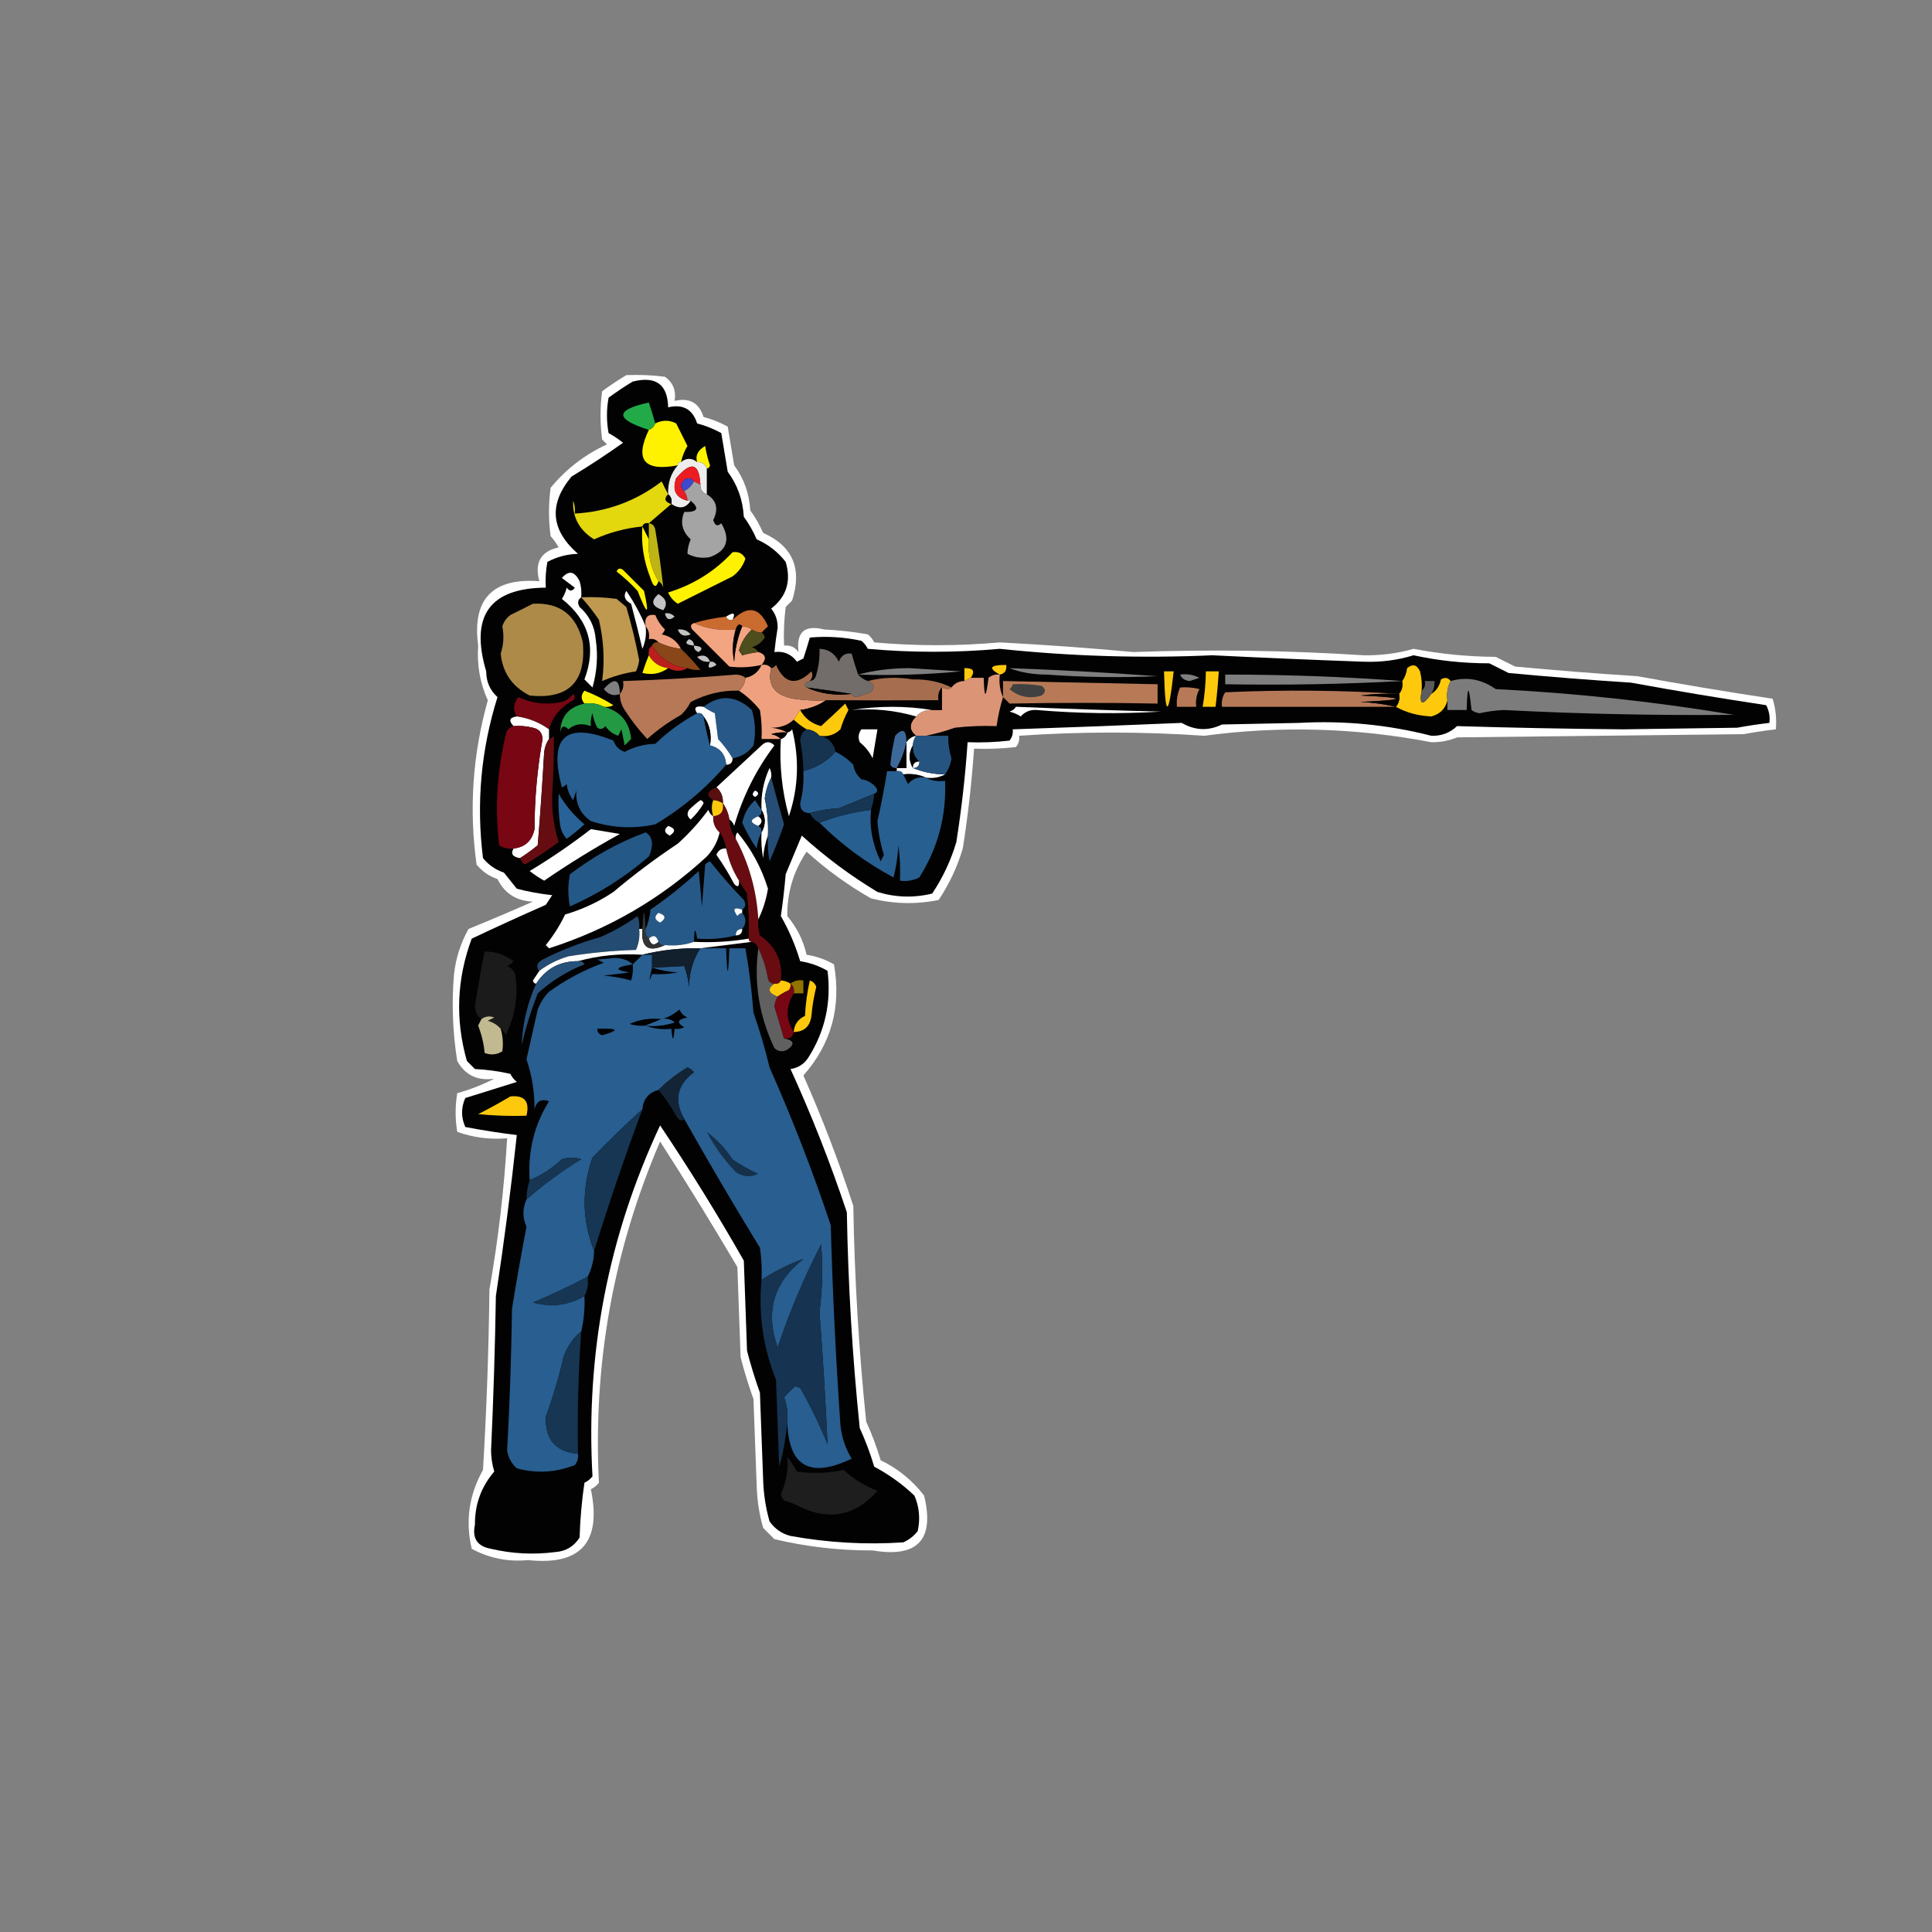 <?xml version="1.0" encoding="UTF-8"?>
<!DOCTYPE svg PUBLIC "-//W3C//DTD SVG 1.1//EN" "http://www.w3.org/Graphics/SVG/1.1/DTD/svg11.dtd">
<svg xmlns="http://www.w3.org/2000/svg" version="1.1" width="600px" height="600px" style="shape-rendering:geometricPrecision; text-rendering:geometricPrecision; image-rendering:optimizeQuality; fill-rule:evenodd; clip-rule:evenodd" xmlns:xlink="http://www.w3.org/1999/xlink">
<rect width="100%" height="100%" fill="#808080" stroke="none"/>
<g><path style="opacity:1" fill="#fefffe" d="M 194.5,116.5 C 198.514,116.334 202.514,116.501 206.5,117C 209.041,118.848 210.041,121.348 209.5,124.5C 214.093,123.418 217.093,125.085 218.5,129.5C 221.145,130.192 223.645,131.192 226,132.5C 226.667,136.5 227.333,140.5 228,144.5C 231.03,148.595 232.697,153.261 233,158.5C 234.586,160.67 235.92,163.004 237,165.5C 246.183,169.582 249.183,176.582 246,186.5C 245.333,187.167 244.667,187.833 244,188.5C 243.501,192.486 243.334,196.486 243.5,200.5C 245.39,200.297 246.89,200.963 248,202.5C 247.219,196.283 249.886,193.949 256,195.5C 260.531,195.719 265.031,196.219 269.5,197C 270.357,197.689 271.023,198.522 271.5,199.5C 284.496,200.662 297.496,200.662 310.5,199.5C 324.359,200.231 338.193,201.231 352,202.5C 375.829,201.644 399.662,201.977 423.5,203.5C 428.859,203.589 434.025,202.922 439,201.5C 447.319,203.101 455.819,203.934 464.5,204C 466.5,205 468.5,206 470.5,207C 483.151,208.189 495.818,209.189 508.5,210C 522.46,212.549 536.46,214.882 550.5,217C 551.451,220.057 551.784,223.223 551.5,226.5C 548.161,226.89 544.827,227.39 541.5,228C 511.833,228.333 482.167,228.667 452.5,229C 449.961,230.047 447.295,230.547 444.5,230.5C 421.091,226.01 397.591,225.343 374,228.5C 354.828,227.174 335.661,227.174 316.5,228.5C 316.67,229.822 316.337,230.989 315.5,232C 311.179,232.499 306.846,232.666 302.5,232.5C 301.794,242.87 300.627,253.203 299,263.5C 297.309,269.216 294.809,274.549 291.5,279.5C 284.468,280.92 277.468,280.753 270.5,279C 263.302,274.901 256.636,270.068 250.5,264.5C 246.427,270.52 244.427,277.186 244.5,284.5C 247.446,287.991 249.446,291.991 250.5,296.5C 253.593,296.998 256.426,297.998 259,299.5C 261.326,312.698 258.159,324.198 249.5,334C 255.357,347.218 260.524,360.718 265,374.5C 265.38,396.906 266.713,419.239 269,441.5C 270.784,445.401 272.284,449.401 273.5,453.5C 278.905,456.111 283.405,459.778 287,464.5C 290.308,478.194 284.975,483.86 271,481.5C 260.676,481.532 250.51,480.365 240.5,478C 239.333,476.833 238.167,475.667 237,474.5C 235.796,470.284 235.13,465.951 235,461.5C 234.667,452.5 234.333,443.5 234,434.5C 232.465,430.227 231.131,425.894 230,421.5C 229.667,412.167 229.333,402.833 229,393.5C 221.251,380.333 213.251,367.333 205,354.5C 190.471,388.341 184.137,423.674 186,460.5C 185.311,461.357 184.478,462.023 183.5,462.5C 186.898,478.926 180.398,486.259 164,484.5C 157.78,485.097 151.947,483.931 146.5,481C 144.485,472.408 145.651,464.241 150,456.5C 151.111,437.852 151.777,419.185 152,400.5C 154.737,384.943 156.571,369.276 157.5,353.5C 152.134,353.958 146.967,353.291 142,351.5C 141.333,347.5 141.333,343.5 142,339.5C 145.963,338.4 149.797,336.9 153.5,335C 148.283,335.738 144.45,333.905 142,329.5C 140.569,320.541 140.235,311.541 141,302.5C 141.583,297.491 143.083,292.824 145.5,288.5C 152.208,285.764 158.874,282.931 165.5,280C 160.395,279.823 156.728,277.489 154.5,273C 151.898,272.117 149.731,270.617 148,268.5C 145.612,251.268 146.778,234.268 151.5,217.5C 149.073,212.169 148.073,206.502 148.5,200.5C 146.581,186.085 152.914,179.418 167.5,180.5C 165.939,174.724 167.939,171.224 173.5,170C 172.789,168.745 171.956,167.579 171,166.5C 170.333,161.5 170.333,156.5 171,151.5C 175.763,145.692 181.596,141.192 188.5,138C 188,137.5 187.5,137 187,136.5C 186.333,131.5 186.333,126.5 187,121.5C 189.479,119.686 191.979,118.019 194.5,116.5 Z"/></g>
<g><path style="opacity:1" fill="#020202" d="M 196.5,118.5 C 203.67,116.694 207.337,119.36 207.5,126.5C 212.093,125.418 215.093,127.085 216.5,131.5C 219.145,132.192 221.645,133.192 224,134.5C 224.667,138.5 225.333,142.5 226,146.5C 229.03,150.595 230.697,155.261 231,160.5C 232.586,162.67 233.92,165.004 235,167.5C 238.55,169.041 241.55,171.374 244,174.5C 245.772,180.467 244.272,185.301 239.5,189C 240.894,190.739 241.561,192.739 241.5,195C 241.083,197.498 240.749,199.998 240.5,202.5C 243.421,202.146 245.754,203.146 247.5,205.5C 248.167,205.167 248.833,204.833 249.5,204.5C 250.221,202.314 250.887,200.147 251.5,198C 256.868,197.522 262.201,197.855 267.5,199C 268.357,199.689 269.023,200.522 269.5,201.5C 283.166,202.719 296.832,202.719 310.5,201.5C 332.57,203.82 354.57,204.487 376.5,203.5C 392.16,204.278 407.827,204.944 423.5,205.5C 428.872,205.695 434.039,205.029 439,203.5C 446.64,205.171 454.474,206.004 462.5,206C 464.5,207 466.5,208 468.5,209C 481.151,210.189 493.818,211.189 506.5,212C 520.46,214.549 534.46,216.882 548.5,219C 549.406,220.699 549.739,222.533 549.5,224.5C 546.161,224.89 542.827,225.39 539.5,226C 527.667,226.167 515.833,226.333 504,226.5C 486.725,226.349 469.558,226.015 452.5,225.5C 450.264,227.617 447.597,228.617 444.5,228.5C 431.121,225.069 417.455,223.736 403.5,224.5C 395.5,224.667 387.5,224.833 379.5,225C 375.267,227.05 371.1,226.883 367,224.5C 349.517,225.25 332.017,225.916 314.5,226.5C 314.67,227.822 314.337,228.989 313.5,230C 309.179,230.499 304.846,230.666 300.5,230.5C 299.794,240.87 298.627,251.203 297,261.5C 295.309,267.216 292.809,272.549 289.5,277.5C 283.798,278.895 278.131,278.729 272.5,277C 264.102,271.937 256.269,266.104 249,259.5C 247.333,263.5 245.667,267.5 244,271.5C 243.632,275.85 243.132,280.183 242.5,284.5C 245.004,288.853 247.004,293.52 248.5,298.5C 251.593,298.998 254.426,299.998 257,301.5C 258.225,311.305 256.225,320.305 251,328.5C 249.681,330.487 247.848,331.654 245.5,332C 252.116,346.511 257.949,361.345 263,376.5C 263.38,398.906 264.713,421.239 267,443.5C 268.784,447.401 270.284,451.401 271.5,455.5C 276.085,457.919 280.252,460.919 284,464.5C 285.504,468.039 285.837,471.705 285,475.5C 283.786,477.049 282.286,478.215 280.5,479C 268.752,479.768 257.085,479.101 245.5,477C 242.804,476.31 240.637,474.81 239,472.5C 237.796,468.284 237.13,463.951 237,459.5C 236.667,450.5 236.333,441.5 236,432.5C 234.465,428.227 233.131,423.894 232,419.5C 231.667,410.167 231.333,400.833 231,391.5C 222.835,377.165 214.168,363.165 205,349.5C 188.86,383.993 181.86,420.326 184,458.5C 183.311,459.357 182.478,460.023 181.5,460.5C 180.67,466.138 180.17,471.804 180,477.5C 178.238,480.268 175.738,481.768 172.5,482C 165.751,482.877 159.084,482.544 152.5,481C 148.238,480.237 146.571,477.737 147.5,473.5C 147.441,467.226 149.441,461.726 153.5,457C 152.866,454.925 152.532,452.759 152.5,450.5C 153.238,434.51 153.738,418.51 154,402.5C 156.541,385.871 158.708,369.204 160.5,352.5C 155.121,351.844 149.787,351.011 144.5,350C 143.167,347 143.167,344 144.5,341C 149.847,339.323 155.181,337.657 160.5,336C 159.643,335.311 158.977,334.478 158.5,333.5C 154.878,332.675 151.211,332.175 147.5,332C 146.667,331.167 145.833,330.333 145,329.5C 141.342,316.689 141.842,304.023 146.5,291.5C 154.09,287.911 161.757,284.411 169.5,281C 170.167,280 170.833,279 171.5,278C 167.781,277.612 164.114,276.945 160.5,276C 159.167,274.333 157.833,272.667 156.5,271C 153.898,270.117 151.731,268.617 150,266.5C 147.871,249.527 149.371,232.86 154.5,216.5C 152.169,214.383 151.003,211.716 151,208.5C 145.884,191.295 152.05,182.629 169.5,182.5C 169.336,179.813 169.503,177.146 170,174.5C 172.93,172.934 176.097,172.1 179.5,172C 171.008,164.588 170.341,156.588 177.5,148C 182.969,144.697 188.302,141.197 193.5,137.5C 192.086,136.376 190.586,135.376 189,134.5C 188.333,130.833 188.333,127.167 189,123.5C 191.479,121.686 193.979,120.019 196.5,118.5 Z"/></g>
<g><path style="opacity:1" fill="#22aa49" d="M 203.5,131.5 C 203.167,132.5 202.5,133.167 201.5,133.5C 190.919,130.139 190.919,127.306 201.5,125C 202.23,127.154 202.897,129.321 203.5,131.5 Z"/></g>
<g><path style="opacity:1" fill="#fef200" d="M 211.5,143.5 C 210.833,143.5 210.5,143.833 210.5,144.5C 200.03,146.507 197.03,142.84 201.5,133.5C 202.5,133.167 203.167,132.5 203.5,131.5C 205.713,130.395 207.88,130.395 210,131.5C 211.167,133.833 212.333,136.167 213.5,138.5C 212.544,140.075 211.877,141.742 211.5,143.5 Z"/></g>
<g><path style="opacity:1" fill="#fef200" d="M 219.5,145.5 C 219.027,144.094 218.027,143.427 216.5,143.5C 215.876,141.495 216.71,139.828 219,138.5C 219.311,140.556 219.811,142.556 220.5,144.5C 220.376,145.107 220.043,145.44 219.5,145.5 Z"/></g>
<g><path style="opacity:1" fill="#ededed" d="M 216.5,143.5 C 218.027,143.427 219.027,144.094 219.5,145.5C 219.5,148.167 219.5,150.833 219.5,153.5C 218.094,153.027 217.427,152.027 217.5,150.5C 217.156,143.769 214.656,143.103 210,148.5C 208.687,152.205 209.854,154.538 213.5,155.5C 213.833,155.5 214.167,155.5 214.5,155.5C 213.012,157.845 211.012,158.179 208.5,156.5C 208.737,155.209 208.404,154.209 207.5,153.5C 207.334,149.998 208.334,146.998 210.5,144.5C 210.5,143.833 210.833,143.5 211.5,143.5C 213.167,142.167 214.833,142.167 216.5,143.5 Z"/></g>
<g><path style="opacity:1" fill="#ec1c23" d="M 217.5,150.5 C 216.833,150.167 216.167,149.833 215.5,149.5C 214.749,148.427 213.749,148.26 212.5,149C 211.209,150.292 211.209,151.458 212.5,152.5C 213.11,153.391 213.443,154.391 213.5,155.5C 209.854,154.538 208.687,152.205 210,148.5C 214.656,143.103 217.156,143.769 217.5,150.5 Z"/></g>
<g><path style="opacity:1" fill="#3f47cc" d="M 215.5,149.5 C 214.833,150.833 213.833,151.833 212.5,152.5C 211.209,151.458 211.209,150.292 212.5,149C 213.749,148.26 214.749,148.427 215.5,149.5 Z"/></g>
<g><path style="opacity:1" fill="#e3d70e" d="M 207.5,153.5 C 206.185,154.895 206.519,155.895 208.5,156.5C 206.167,158.5 203.833,160.5 201.5,162.5C 200.508,162.328 199.842,162.662 199.5,163.5C 194.301,164.01 189.301,165.343 184.5,167.5C 179.919,164.663 177.752,160.663 178,155.5C 178.49,156.793 178.657,158.127 178.5,159.5C 188.576,158.921 197.576,155.587 205.5,149.5C 206.172,150.949 206.839,152.282 207.5,153.5 Z"/></g>
<g><path style="opacity:1" fill="#a4a4a4" d="M 215.5,149.5 C 216.167,149.833 216.833,150.167 217.5,150.5C 217.427,152.027 218.094,153.027 219.5,153.5C 222.551,155.381 223.217,158.048 221.5,161.5C 222.035,163.271 222.869,163.604 224,162.5C 226.937,167.554 225.77,171.054 220.5,173C 218.087,173.484 215.754,173.15 213.5,172C 213.501,170.601 213.835,169.101 214.5,167.5C 211.841,165.036 211.174,162.203 212.5,159C 216.667,159.067 217.334,157.901 214.5,155.5C 214.167,155.5 213.833,155.5 213.5,155.5C 213.443,154.391 213.11,153.391 212.5,152.5C 213.833,151.833 214.833,150.833 215.5,149.5 Z"/></g>
<g><path style="opacity:1" fill="#000000" d="M 207.5,153.5 C 208.404,154.209 208.737,155.209 208.5,156.5C 206.519,155.895 206.185,154.895 207.5,153.5 Z"/></g>
<g><path style="opacity:1" fill="#000000" d="M 199.5,163.5 C 199.842,162.662 200.508,162.328 201.5,162.5C 201.5,164.167 201.5,165.833 201.5,167.5C 200.833,166.167 200.167,164.833 199.5,163.5 Z"/></g>
<g><path style="opacity:1" fill="#beb416" d="M 201.5,162.5 C 202.586,162.62 203.253,163.287 203.5,164.5C 204.504,170.539 205.337,176.539 206,182.5C 205.722,181.584 205.222,180.918 204.5,180.5C 202.124,176.607 201.124,172.273 201.5,167.5C 201.5,165.833 201.5,164.167 201.5,162.5 Z"/></g>
<g><path style="opacity:1" fill="#fef200" d="M 199.5,163.5 C 200.167,164.833 200.833,166.167 201.5,167.5C 201.124,172.273 202.124,176.607 204.5,180.5C 203.752,182.735 202.919,182.402 202,179.5C 199.903,174.215 199.07,168.881 199.5,163.5 Z"/></g>
<g><path style="opacity:1" fill="#fef200" d="M 227.5,171.5 C 229.346,171.222 230.68,171.889 231.5,173.5C 230.747,175.753 229.414,177.587 227.5,179C 221.833,181.833 216.167,184.667 210.5,187.5C 209.155,186.653 208.155,185.487 207.5,184C 215.343,181.585 222.01,177.419 227.5,171.5 Z"/></g>
<g><path style="opacity:1" fill="#fef200" d="M 191.5,177.5 C 191.897,176.475 192.563,176.308 193.5,177C 195.667,179.167 197.833,181.333 200,183.5C 201.756,191.291 201.089,191.291 198,183.5C 195.963,181.294 193.797,179.294 191.5,177.5 Z"/></g>
<g><path style="opacity:1" fill="#fefffe" d="M 180.5,185.5 C 179.427,186.251 179.26,187.251 180,188.5C 183.012,191.174 184.678,194.507 185,198.5C 185.751,203.572 185.418,208.572 184,213.5C 183.167,212.667 182.333,211.833 181.5,211C 185.288,201.022 182.955,192.689 174.5,186C 175.191,184.933 175.691,183.766 176,182.5C 176.893,183.711 177.726,183.711 178.5,182.5C 177.167,181.5 175.833,180.5 174.5,179.5C 176.625,177.043 178.459,177.376 180,180.5C 180.494,182.134 180.66,183.801 180.5,185.5 Z"/></g>
<g><path style="opacity:1" fill="#fefffe" d="M 200.5,194.5 C 200.808,196.924 200.474,199.257 199.5,201.5C 198.397,196.82 197.23,192.153 196,187.5C 194.024,186.457 193.524,185.123 194.5,183.5C 196.879,186.98 198.879,190.647 200.5,194.5 Z"/></g>
<g><path style="opacity:1" fill="#c2c3c2" d="M 204.5,184.5 C 206.917,185.915 207.417,187.581 206,189.5C 202.402,188.371 201.902,186.704 204.5,184.5 Z"/></g>
<g><path style="opacity:1" fill="#bf994f" d="M 180.5,185.5 C 184.182,185.335 187.848,185.501 191.5,186C 192.5,186.833 193.5,187.667 194.5,188.5C 196.099,193.921 197.432,199.421 198.5,205C 198.355,206.226 198.022,207.393 197.5,208.5C 193.825,209.056 190.325,210.056 187,211.5C 187.837,205.186 187.504,198.852 186,192.5C 184.334,190.004 182.5,187.671 180.5,185.5 Z"/></g>
<g><path style="opacity:1" fill="#ae8a49" d="M 165.5,187.5 C 173.907,187.052 179.074,191.052 181,199.5C 182.088,211.746 176.588,217.246 164.5,216C 159.095,213.273 156.095,208.939 155.5,203C 156.409,200.177 156.576,197.343 156,194.5C 156.465,193.069 157.299,191.903 158.5,191C 160.925,189.787 163.259,188.621 165.5,187.5 Z"/></g>
<g><path style="opacity:1" fill="#ca6b2f" d="M 236.5,196.5 C 235.391,196.443 234.391,196.11 233.5,195.5C 232.609,194.89 231.609,194.557 230.5,194.5C 229.673,193.561 229.006,193.895 228.5,195.5C 223.899,195.945 219.565,195.278 215.5,193.5C 218.656,192.566 221.989,191.899 225.5,191.5C 225.842,192.338 226.508,192.672 227.5,192.5C 232.241,187.891 235.908,188.558 238.5,194.5C 237.757,195.182 237.091,195.849 236.5,196.5 Z"/></g>
<g><path style="opacity:1" fill="#eea07f" d="M 211.5,201.5 C 209.035,201.233 206.701,200.566 204.5,199.5C 203.791,198.596 202.791,198.263 201.5,198.5C 201.768,196.901 201.434,195.568 200.5,194.5C 200.066,191.834 201.066,190.667 203.5,191C 204.184,192.693 205.184,194.193 206.5,195.5C 206.291,196.086 205.957,196.586 205.5,197C 208.229,197.566 210.229,199.066 211.5,201.5 Z"/></g>
<g><path style="opacity:1" fill="#c2c3c2" d="M 206.5,190.5 C 207.675,190.281 208.675,190.614 209.5,191.5C 207.948,192.798 206.948,192.465 206.5,190.5 Z"/></g>
<g><path style="opacity:1" fill="#fefffe" d="M 227.5,192.5 C 226.508,192.672 225.842,192.338 225.5,191.5C 227.838,189.989 228.504,190.323 227.5,192.5 Z"/></g>
<g><path style="opacity:1" fill="#f3a481" d="M 215.5,193.5 C 219.565,195.278 223.899,195.945 228.5,195.5C 227.508,198.779 227.341,202.112 228,205.5C 228.236,201.656 229.07,197.989 230.5,194.5C 231.609,194.557 232.609,194.89 233.5,195.5C 231.583,197.262 230.25,199.429 229.5,202C 229.833,202.5 230.167,203 230.5,203.5C 232.304,203.014 233.971,202.681 235.5,202.5C 237.842,203.211 238.175,204.544 236.5,206.5C 233.052,207.262 229.719,207.429 226.5,207C 222.667,203.167 218.833,199.333 215,195.5C 214.308,194.563 214.475,193.897 215.5,193.5 Z"/></g>
<g><path style="opacity:1" fill="#000000" d="M 230.5,194.5 C 229.07,197.989 228.236,201.656 228,205.5C 227.341,202.112 227.508,198.779 228.5,195.5C 229.006,193.895 229.673,193.561 230.5,194.5 Z"/></g>
<g><path style="opacity:1" fill="#c2c3c2" d="M 210.5,195.5 C 212.103,195.312 213.437,195.812 214.5,197C 212.537,197.844 211.204,197.344 210.5,195.5 Z"/></g>
<g><path style="opacity:1" fill="#4e4d1d" d="M 233.5,195.5 C 234.391,196.11 235.391,196.443 236.5,196.5C 237.097,196.735 237.43,197.235 237.5,198C 236.556,199.477 235.223,200.477 233.5,201C 234.416,201.278 235.082,201.778 235.5,202.5C 233.971,202.681 232.304,203.014 230.5,203.5C 230.167,203 229.833,202.5 229.5,202C 230.25,199.429 231.583,197.262 233.5,195.5 Z"/></g>
<g><path style="opacity:1" fill="#c2c3c2" d="M 215.5,200.5 C 213.017,200.27 212.517,199.603 214,198.5C 215.03,198.836 215.53,199.503 215.5,200.5 Z"/></g>
<g><path style="opacity:1" fill="#884619" d="M 204.5,199.5 C 206.701,200.566 209.035,201.233 211.5,201.5C 213.6,203.498 215.6,205.665 217.5,208C 216.181,208.195 214.847,208.028 213.5,207.5C 208.672,206.923 205.005,204.59 202.5,200.5C 202.842,199.662 203.508,199.328 204.5,199.5 Z"/></g>
<g><path style="opacity:1" fill="#ba1f1e" d="M 202.5,200.5 C 205.005,204.59 208.672,206.923 213.5,207.5C 211.653,208.573 209.653,208.573 207.5,207.5C 204.802,207.155 202.802,205.822 201.5,203.5C 201.263,202.209 201.596,201.209 202.5,200.5 Z"/></g>
<g><path style="opacity:1" fill="#c2c3c2" d="M 215.5,200.5 C 217.983,200.73 218.483,201.397 217,202.5C 215.97,202.164 215.47,201.497 215.5,200.5 Z"/></g>
<g><path style="opacity:1" fill="#726d6a" d="M 266.5,209.5 C 267.29,210.401 268.29,211.068 269.5,211.5C 271.466,212.255 271.8,213.421 270.5,215C 269,215.5 267.5,216 266,216.5C 265.235,216.43 264.735,216.097 264.5,215.5C 259.936,214.784 255.269,214.117 250.5,213.5C 249.561,212.673 249.895,212.006 251.5,211.5C 252.586,211.38 253.253,210.713 253.5,209.5C 254.269,206.885 254.603,204.219 254.5,201.5C 257.272,201.595 259.272,202.929 260.5,205.5C 261.275,203.525 262.609,202.691 264.5,203C 265.117,205.277 265.784,207.444 266.5,209.5 Z"/></g>
<g><path style="opacity:1" fill="#fef200" d="M 201.5,203.5 C 202.802,205.822 204.802,207.155 207.5,207.5C 205.149,209.203 202.482,209.703 199.5,209C 200.109,207.052 200.776,205.218 201.5,203.5 Z"/></g>
<g><path style="opacity:1" fill="#c2c3c2" d="M 220.5,205.5 C 218.897,205.688 217.563,205.188 216.5,204C 218.463,203.156 219.796,203.656 220.5,205.5 Z"/></g>
<g><path style="opacity:1" fill="#c2c3c2" d="M 220.5,205.5 C 221.376,205.369 222.043,205.702 222.5,206.5C 220.192,207.873 219.525,207.54 220.5,205.5 Z"/></g>
<g><path style="opacity:1" fill="#efa17f" d="M 236.5,206.5 C 237.791,206.263 238.791,206.596 239.5,207.5C 238.229,212.794 240.563,215.961 246.5,217C 249.817,217.498 253.15,217.665 256.5,217.5C 254.143,219.098 251.477,220.098 248.5,220.5C 247.833,221.5 247.167,222.5 246.5,223.5C 244.695,225.197 242.361,226.03 239.5,226C 241.382,226.198 243.048,226.698 244.5,227.5C 242.801,227.34 241.134,227.506 239.5,228C 240.737,228.232 241.737,228.732 242.5,229.5C 240.5,229.5 238.5,229.5 236.5,229.5C 236.665,226.482 236.498,223.482 236,220.5C 234.128,218.153 231.961,216.153 229.5,214.5C 230.674,213.486 231.34,212.153 231.5,210.5C 233.889,210.021 235.556,208.688 236.5,206.5 Z"/></g>
<g><path style="opacity:1" fill="#a66e4f" d="M 251.5,211.5 C 249.895,212.006 249.561,212.673 250.5,213.5C 254.715,215.436 259.381,216.103 264.5,215.5C 264.735,216.097 265.235,216.43 266,216.5C 267.5,216 269,215.5 270.5,215C 271.8,213.421 271.466,212.255 269.5,211.5C 273.981,210.352 278.648,210.185 283.5,211C 287.956,210.898 291.956,211.732 295.5,213.5C 294.798,214.116 293.798,214.116 292.5,213.5C 291.566,214.568 291.232,215.901 291.5,217.5C 279.708,217.594 268.042,217.594 256.5,217.5C 253.15,217.665 249.817,217.498 246.5,217C 240.563,215.961 238.229,212.794 239.5,207.5C 240.117,207.389 240.617,207.056 241,206.5C 243.656,212.381 247.322,213.047 252,208.5C 252.47,209.577 252.303,210.577 251.5,211.5 Z"/></g>
<g><path style="opacity:1" fill="#fec90d" d="M 310.5,209.5 C 306.769,207.472 307.435,206.472 312.5,206.5C 312.715,208.179 312.048,209.179 310.5,209.5 Z"/></g>
<g><path style="opacity:1" fill="#fec90d" d="M 441.5,214.5 C 440.71,219.022 441.71,219.355 444.5,215.5C 446.085,214.526 447.085,213.026 447.5,211C 448.749,210.26 449.749,210.427 450.5,211.5C 449.539,213.265 449.205,215.265 449.5,217.5C 448.881,220.119 447.214,221.786 444.5,222.5C 440.37,222.3 436.704,221.3 433.5,219.5C 434.434,218.432 434.768,217.099 434.5,215.5C 435.434,214.432 435.768,213.099 435.5,211.5C 436.29,210.391 436.79,209.058 437,207.5C 438.714,206.075 440.047,206.408 441,208.5C 441.495,210.473 441.662,212.473 441.5,214.5 Z"/></g>
<g><path style="opacity:1" fill="#7e7f7e" d="M 266.5,209.5 C 271.456,208.172 276.789,207.505 282.5,207.5C 287.833,207.833 293.167,208.167 298.5,208.5C 287.854,209.499 277.187,209.832 266.5,209.5 Z"/></g>
<g><path style="opacity:1" fill="#fec90d" d="M 301.5,210.5 C 300.833,210.833 300.167,211.167 299.5,211.5C 299.5,210.167 299.5,208.833 299.5,207.5C 302.248,207.402 302.914,208.402 301.5,210.5 Z"/></g>
<g><path style="opacity:1" fill="#7e7f7e" d="M 313.5,207.5 C 328.845,208.045 344.179,208.879 359.5,210C 347.995,210.5 336.495,210.333 325,209.5C 320.771,209.49 316.938,208.823 313.5,207.5 Z"/></g>
<g><path style="opacity:1" fill="#fec90d" d="M 361.5,208.5 C 362.5,208.5 363.5,208.5 364.5,208.5C 362.874,223.064 361.874,223.064 361.5,208.5 Z"/></g>
<g><path style="opacity:1" fill="#fec90d" d="M 374.5,208.5 C 375.833,208.5 377.167,208.5 378.5,208.5C 378.276,212.179 377.942,215.846 377.5,219.5C 376.167,219.5 374.833,219.5 373.5,219.5C 374.114,215.865 374.448,212.198 374.5,208.5 Z"/></g>
<g><path style="opacity:1" fill="#b67856" d="M 231.5,210.5 C 231.34,212.153 230.674,213.486 229.5,214.5C 224.424,214.312 219.424,215.478 214.5,218C 213.743,219.512 212.743,220.846 211.5,222C 207.703,224.138 204.203,226.638 201,229.5C 198.453,226.776 196.119,223.776 194,220.5C 192.991,218.975 192.491,217.308 192.5,215.5C 193.434,214.432 193.768,213.099 193.5,211.5C 205.186,211.132 216.852,210.466 228.5,209.5C 229.726,209.52 230.726,209.853 231.5,210.5 Z"/></g>
<g><path style="opacity:1" fill="#dc9476" d="M 310.5,209.5 C 310.198,212.059 310.532,214.393 311.5,216.5C 310.594,219.436 309.928,222.436 309.5,225.5C 305.154,225.334 300.821,225.501 296.5,226C 293.5,227.074 290.5,227.907 287.5,228.5C 286.5,228.5 285.5,228.5 284.5,228.5C 282.286,226.761 282.286,224.761 284.5,222.5C 285.78,221.069 287.447,220.402 289.5,220.5C 290.5,220.5 291.5,220.5 292.5,220.5C 292.5,218.167 292.5,215.833 292.5,213.5C 293.798,214.116 294.798,214.116 295.5,213.5C 296.467,212.194 297.801,211.527 299.5,211.5C 300.167,211.167 300.833,210.833 301.5,210.5C 302.833,210.5 304.167,210.5 305.5,210.5C 305.677,217.134 306.177,217.134 307,210.5C 308.011,209.663 309.178,209.33 310.5,209.5 Z"/></g>
<g><path style="opacity:1" fill="#7e7f7e" d="M 366.5,209.5 C 368.604,209.201 370.604,209.534 372.5,210.5C 371.5,210.833 370.5,211.167 369.5,211.5C 367.97,211.36 366.97,210.693 366.5,209.5 Z"/></g>
<g><path style="opacity:1" fill="#7e7f7e" d="M 435.5,211.5 C 417.243,212.486 398.91,212.82 380.5,212.5C 380.5,211.5 380.5,210.5 380.5,209.5C 399.016,209.483 417.349,210.149 435.5,211.5 Z"/></g>
<g><path style="opacity:1" fill="#7e7f7e" d="M 192.5,215.5 C 190.7,216.308 189.033,215.808 187.5,214C 190.776,210.301 192.443,210.801 192.5,215.5 Z"/></g>
<g><path style="opacity:1" fill="#b87a56" d="M 311.5,216.5 C 311.5,214.833 311.5,213.167 311.5,211.5C 327.5,211.833 343.5,212.167 359.5,212.5C 359.5,214.5 359.5,216.5 359.5,218.5C 344.114,218.205 328.781,218.205 313.5,218.5C 312.818,217.757 312.151,217.091 311.5,216.5 Z"/></g>
<g><path style="opacity:1" fill="#5c5c5c" d="M 444.5,215.5 C 441.71,219.355 440.71,219.022 441.5,214.5C 442.404,213.791 442.737,212.791 442.5,211.5C 443.5,211.5 444.5,211.5 445.5,211.5C 445.567,212.959 445.234,214.292 444.5,215.5 Z"/></g>
<g><path style="opacity:1" fill="#7c7c7c" d="M 449.5,217.5 C 449.205,215.265 449.539,213.265 450.5,211.5C 455.47,210.088 460.136,210.921 464.5,214C 489.329,215.249 513.995,217.916 538.5,222C 514.655,222.228 490.821,221.728 467,220.5C 464.468,220.624 461.968,220.957 459.5,221.5C 458.558,221.392 457.725,221.059 457,220.5C 456.174,212.527 455.674,212.527 455.5,220.5C 453.5,220.5 451.5,220.5 449.5,220.5C 449.5,219.5 449.5,218.5 449.5,217.5 Z"/></g>
<g><path style="opacity:1" fill="#000000" d="M 250.5,213.5 C 255.269,214.117 259.936,214.784 264.5,215.5C 259.381,216.103 254.715,215.436 250.5,213.5 Z"/></g>
<g><path style="opacity:1" fill="#020203" d="M 292.5,213.5 C 292.5,215.833 292.5,218.167 292.5,220.5C 291.5,220.5 290.5,220.5 289.5,220.5C 281.324,219.179 272.991,219.179 264.5,220.5C 271.3,219.922 277.967,220.589 284.5,222.5C 282.286,224.761 282.286,226.761 284.5,228.5C 283.222,228.782 282.222,229.449 281.5,230.5C 281.517,226.623 280.351,225.957 278,228.5C 277.25,231.708 276.75,234.708 276.5,237.5C 276.957,238.298 277.624,238.631 278.5,238.5C 278.5,238.833 278.5,239.167 278.5,239.5C 277.5,239.5 276.5,239.5 275.5,239.5C 274.67,244.674 273.67,249.841 272.5,255C 272.768,258.574 273.435,262.074 274.5,265.5C 274.167,266.167 273.833,266.833 273.5,267.5C 270.966,262.278 269.966,256.944 270.5,251.5C 271.038,249.883 271.371,248.216 271.5,246.5C 272.525,246.103 272.692,245.437 272,244.5C 270.829,243.107 269.329,242.273 267.5,242C 266.107,240.829 265.273,239.329 265,237.5C 263.349,235.79 261.516,234.456 259.5,233.5C 258.917,230.715 257.25,229.049 254.5,228.5C 257.044,228.896 259.211,228.229 261,226.5C 261.635,224.382 262.469,222.382 263.5,220.5C 263.167,219.833 262.833,219.167 262.5,218.5C 259.989,220.895 257.489,223.228 255,225.5C 252.095,224.758 249.928,223.091 248.5,220.5C 251.477,220.098 254.143,219.098 256.5,217.5C 268.042,217.594 279.708,217.594 291.5,217.5C 291.232,215.901 291.566,214.568 292.5,213.5 Z"/></g>
<g><path style="opacity:1" fill="#414141" d="M 314.5,212.5 C 317.518,212.335 320.518,212.502 323.5,213C 324.833,214 324.833,215 323.5,216C 319.712,217.116 316.378,216.45 313.5,214C 314.056,213.617 314.389,213.117 314.5,212.5 Z"/></g>
<g><path style="opacity:1" fill="#b87a56" d="M 366.5,213.5 C 368.527,213.338 370.527,213.505 372.5,214C 371.594,215.699 371.261,217.533 371.5,219.5C 369.5,219.5 367.5,219.5 365.5,219.5C 365.325,217.379 365.659,215.379 366.5,213.5 Z"/></g>
<g><path style="opacity:1" fill="#fef200" d="M 187.5,219.5 C 185.735,218.539 183.735,218.205 181.5,218.5C 180.374,217.142 180.374,215.808 181.5,214.5C 184.667,215.719 187.667,217.219 190.5,219C 189.552,219.483 188.552,219.649 187.5,219.5 Z"/></g>
<g><path style="opacity:1" fill="#b67958" d="M 434.5,215.5 C 430.486,215.334 426.486,215.501 422.5,216C 437.167,216.667 437.167,217.333 422.5,218C 426.356,218.177 430.023,218.677 433.5,219.5C 415.5,219.5 397.5,219.5 379.5,219.5C 379.286,217.856 379.62,216.356 380.5,215C 398.671,214.171 416.671,214.338 434.5,215.5 Z"/></g>
<g><path style="opacity:1" fill="#770713" d="M 170.5,226.5 C 167.478,224.334 164.145,223.001 160.5,222.5C 159.222,220.456 159.388,218.456 161,216.5C 165.271,218.496 169.771,218.996 174.5,218C 175.931,217.535 177.097,216.701 178,215.5C 178.667,216.167 178.667,216.833 178,217.5C 174.121,219.529 171.621,222.529 170.5,226.5 Z"/></g>
<g><path style="opacity:1" fill="#000000" d="M 434.5,215.5 C 434.768,217.099 434.434,218.432 433.5,219.5C 430.023,218.677 426.356,218.177 422.5,218C 437.167,217.333 437.167,216.667 422.5,216C 426.486,215.501 430.486,215.334 434.5,215.5 Z"/></g>
<g><path style="opacity:1" fill="#275887" d="M 227.5,235.5 C 226.264,233.389 224.764,231.389 223,229.5C 222.667,226.833 222.333,224.167 222,221.5C 220.698,220.915 219.531,220.249 218.5,219.5C 223.592,215.604 228.592,215.937 233.5,220.5C 234.593,224.108 234.76,227.775 234,231.5C 232.362,233.734 230.195,235.067 227.5,235.5 Z"/></g>
<g><path style="opacity:1" fill="#239943" d="M 181.5,218.5 C 183.735,218.205 185.735,218.539 187.5,219.5C 192.66,220.829 195.494,224.162 196,229.5C 195.333,230.167 194.667,230.833 194,231.5C 193.667,229.833 193.333,228.167 193,226.5C 192.667,227.167 192.333,227.833 192,228.5C 190.324,227.939 188.991,226.939 188,225.5C 187.282,226.451 186.449,226.617 185.5,226C 184.773,224.601 184.273,223.101 184,221.5C 183.51,222.793 183.343,224.127 183.5,225.5C 180.756,224.49 178.423,224.824 176.5,226.5C 175.158,225.098 174.324,225.431 174,227.5C 174.058,222.598 176.558,219.598 181.5,218.5 Z"/></g>
<g><path style="opacity:1" fill="#fec90d" d="M 254.5,228.5 C 253.486,227.326 252.153,226.66 250.5,226.5C 249.074,225.659 247.74,224.659 246.5,223.5C 247.167,222.5 247.833,221.5 248.5,220.5C 249.928,223.091 252.095,224.758 255,225.5C 257.489,223.228 259.989,220.895 262.5,218.5C 262.833,219.167 263.167,219.833 263.5,220.5C 262.469,222.382 261.635,224.382 261,226.5C 259.211,228.229 257.044,228.896 254.5,228.5 Z"/></g>
<g><path style="opacity:1" fill="#fefffe" d="M 218.5,219.5 C 219.531,220.249 220.698,220.915 222,221.5C 222.333,224.167 222.667,226.833 223,229.5C 224.764,231.389 226.264,233.389 227.5,235.5C 227.5,236.833 226.833,237.5 225.5,237.5C 225.288,234.288 223.621,232.288 220.5,231.5C 221.055,227.988 220.388,224.988 218.5,222.5C 218.158,221.662 217.492,221.328 216.5,221.5C 215.34,219.797 216.007,219.131 218.5,219.5 Z"/></g>
<g><path style="opacity:1" fill="#fefffe" d="M 289.5,220.5 C 287.447,220.402 285.78,221.069 284.5,222.5C 277.967,220.589 271.3,219.922 264.5,220.5C 272.991,219.179 281.324,219.179 289.5,220.5 Z"/></g>
<g><path style="opacity:1" fill="#fefffe" d="M 315.5,219.5 C 330.492,220.117 345.492,220.617 360.5,221C 347.649,221.766 334.816,221.599 322,220.5C 319.966,220.354 318.299,221.02 317,222.5C 315.933,221.809 314.766,221.309 313.5,221C 314.416,220.722 315.082,220.222 315.5,219.5 Z"/></g>
<g><path style="opacity:1" fill="#285e90" d="M 216.5,221.5 C 217.492,221.328 218.158,221.662 218.5,222.5C 219.088,225.61 219.755,228.61 220.5,231.5C 223.621,232.288 225.288,234.288 225.5,237.5C 219.275,244.808 211.942,250.975 203.5,256C 196.805,257.478 190.138,257.144 183.5,255C 180.196,252.727 178.696,249.561 179,245.5C 178.667,246.5 178.333,247.5 178,248.5C 176.883,247.051 176.216,245.384 176,243.5C 175.586,243.957 175.086,244.291 174.5,244.5C 170.32,228.841 175.653,224.008 190.5,230C 191.119,231.757 192.286,232.924 194,233.5C 196.912,231.934 200.079,231.101 203.5,231C 207.426,227.236 211.759,224.069 216.5,221.5 Z"/></g>
<g><path style="opacity:1" fill="#fefffe" d="M 160.5,222.5 C 164.145,223.001 167.478,224.334 170.5,226.5C 170.5,227.5 170.5,228.5 170.5,229.5C 169.71,230.609 169.21,231.942 169,233.5C 168.458,243.175 167.791,252.842 167,262.5C 165.188,263.977 163.355,265.31 161.5,266.5C 159.176,266.123 158.509,265.123 159.5,263.5C 163.043,263.128 165.21,261.128 166,257.5C 166.019,248.071 166.852,238.737 168.5,229.5C 168.41,227.575 167.41,226.408 165.5,226C 163.527,225.505 161.527,225.338 159.5,225.5C 157.871,223.804 158.204,222.804 160.5,222.5 Z"/></g>
<g><path style="opacity:1" fill="#000000" d="M 218.5,222.5 C 220.388,224.988 221.055,227.988 220.5,231.5C 219.755,228.61 219.088,225.61 218.5,222.5 Z"/></g>
<g><path style="opacity:1" fill="#790613" d="M 159.5,225.5 C 161.527,225.338 163.527,225.505 165.5,226C 167.41,226.408 168.41,227.575 168.5,229.5C 166.852,238.737 166.019,248.071 166,257.5C 165.21,261.128 163.043,263.128 159.5,263.5C 157.856,263.714 156.356,263.38 155,262.5C 153.67,251.108 154.337,239.775 157,228.5C 157.236,226.881 158.069,225.881 159.5,225.5 Z"/></g>
<g><path style="opacity:1" fill="#fefffe" d="M 242.5,229.5 C 243.5,229.167 244.167,228.5 244.5,227.5C 245.117,227.389 245.617,227.056 246,226.5C 248.295,235.641 247.961,244.641 245,253.5C 242.842,245.656 242.009,237.656 242.5,229.5 Z"/></g>
<g><path style="opacity:1" fill="#163350" d="M 250.5,226.5 C 252.153,226.66 253.486,227.326 254.5,228.5C 257.25,229.049 258.917,230.715 259.5,233.5C 256.802,236.517 253.469,238.517 249.5,239.5C 249.441,236.31 249.107,233.143 248.5,230C 248.608,228.319 249.275,227.152 250.5,226.5 Z"/></g>
<g><path style="opacity:1" fill="#fefffe" d="M 267.5,226.5 C 269.167,226.5 270.833,226.5 272.5,226.5C 272.002,229.487 271.502,232.487 271,235.5C 270.047,233.545 268.713,231.878 267,230.5C 266.421,229.072 266.588,227.738 267.5,226.5 Z"/></g>
<g><path style="opacity:1" fill="#3c6999" d="M 281.5,230.5 C 280.935,233.305 279.935,235.972 278.5,238.5C 277.624,238.631 276.957,238.298 276.5,237.5C 276.75,234.708 277.25,231.708 278,228.5C 280.351,225.957 281.517,226.623 281.5,230.5 Z"/></g>
<g><path style="opacity:1" fill="#000000" d="M 244.5,227.5 C 244.167,228.5 243.5,229.167 242.5,229.5C 241.737,228.732 240.737,228.232 239.5,228C 241.134,227.506 242.801,227.34 244.5,227.5 Z"/></g>
<g><path style="opacity:1" fill="#660d12" d="M 161.5,266.5 C 163.355,265.31 165.188,263.977 167,262.5C 167.791,252.842 168.458,243.175 169,233.5C 169.21,231.942 169.71,230.609 170.5,229.5C 171.117,229.389 171.617,229.056 172,228.5C 172.047,234.482 171.88,240.482 171.5,246.5C 171.292,251.651 171.958,256.651 173.5,261.5C 170.159,263.996 166.659,266.329 163,268.5C 162.283,267.956 161.783,267.289 161.5,266.5 Z"/></g>
<g><path style="opacity:1" fill="#fefffe" d="M 284.5,228.5 C 283.89,229.391 283.557,230.391 283.5,231.5C 282.167,233.833 282.167,236.167 283.5,238.5C 286.589,239.785 289.922,240.451 293.5,240.5C 291.735,241.461 289.735,241.795 287.5,241.5C 285.393,240.532 283.059,240.198 280.5,240.5C 280.158,239.662 279.492,239.328 278.5,239.5C 278.5,239.167 278.5,238.833 278.5,238.5C 279.5,238.5 280.5,238.5 281.5,238.5C 281.5,235.833 281.5,233.167 281.5,230.5C 282.222,229.449 283.222,228.782 284.5,228.5 Z"/></g>
<g><path style="opacity:1" fill="#265480" d="M 284.5,228.5 C 285.5,228.5 286.5,228.5 287.5,228.5C 289.833,228.5 292.167,228.5 294.5,228.5C 294.443,230.884 294.777,233.218 295.5,235.5C 295.199,237.422 294.533,239.088 293.5,240.5C 289.922,240.451 286.589,239.785 283.5,238.5C 284.833,238.5 285.5,237.833 285.5,236.5C 284.032,235.221 283.365,233.554 283.5,231.5C 283.557,230.391 283.89,229.391 284.5,228.5 Z"/></g>
<g><path style="opacity:1" fill="#fefffe" d="M 226.5,254.5 C 226.204,252.597 225.537,250.93 224.5,249.5C 224.598,247.447 223.931,245.78 222.5,244.5C 227.12,240.217 231.787,235.883 236.5,231.5C 237.833,230.167 239.167,230.167 240.5,231.5C 234.814,239.034 230.648,247.368 228,256.5C 227.722,255.584 227.222,254.918 226.5,254.5 Z"/></g>
<g><path style="opacity:1" fill="#000000" d="M 281.5,230.5 C 281.5,233.167 281.5,235.833 281.5,238.5C 280.5,238.5 279.5,238.5 278.5,238.5C 279.935,235.972 280.935,233.305 281.5,230.5 Z"/></g>
<g><path style="opacity:1" fill="#000000" d="M 283.5,231.5 C 283.365,233.554 284.032,235.221 285.5,236.5C 284.167,236.5 283.5,237.167 283.5,238.5C 282.167,236.167 282.167,233.833 283.5,231.5 Z"/></g>
<g><path style="opacity:1" fill="#265c8d" d="M 259.5,233.5 C 261.516,234.456 263.349,235.79 265,237.5C 265.273,239.329 266.107,240.829 267.5,242C 269.329,242.273 270.829,243.107 272,244.5C 272.692,245.437 272.525,246.103 271.5,246.5C 267.855,247.987 264.188,249.487 260.5,251C 257.305,251.181 254.305,251.681 251.5,252.5C 249.516,252.516 248.516,251.516 248.5,249.5C 249.327,246.217 249.66,242.884 249.5,239.5C 253.469,238.517 256.802,236.517 259.5,233.5 Z"/></g>
<g><path style="opacity:1" fill="#fefffe" d="M 285.5,236.5 C 285.5,237.833 284.833,238.5 283.5,238.5C 283.5,237.167 284.167,236.5 285.5,236.5 Z"/></g>
<g><path style="opacity:1" fill="#fefffe" d="M 239.5,241.5 C 238.468,243.434 237.802,245.6 237.5,248C 238.31,251.792 238.644,255.625 238.5,259.5C 237.686,261.631 237.186,263.964 237,266.5C 236.503,263.854 236.336,261.187 236.5,258.5C 237.833,256.167 237.833,253.833 236.5,251.5C 236.268,246.954 237.101,242.621 239,238.5C 239.483,239.448 239.649,240.448 239.5,241.5 Z"/></g>
<g><path style="opacity:1" fill="#000000" d="M 280.5,240.5 C 283.059,240.198 285.393,240.532 287.5,241.5C 285.234,241.141 283.401,241.808 282,243.5C 281.487,242.473 280.987,241.473 280.5,240.5 Z"/></g>
<g><path style="opacity:1" fill="#254d75" d="M 239.5,241.5 C 240.754,246.227 242.088,251.06 243.5,256C 242.139,259.889 240.639,263.722 239,267.5C 238.503,264.854 238.336,262.187 238.5,259.5C 238.644,255.625 238.31,251.792 237.5,248C 237.802,245.6 238.468,243.434 239.5,241.5 Z"/></g>
<g><path style="opacity:1" fill="#285f91" d="M 278.5,239.5 C 279.492,239.328 280.158,239.662 280.5,240.5C 280.987,241.473 281.487,242.473 282,243.5C 283.401,241.808 285.234,241.141 287.5,241.5C 289.265,242.461 291.265,242.795 293.5,242.5C 293.956,253.344 291.289,263.344 285.5,272.5C 283.604,273.466 281.604,273.799 279.5,273.5C 279.665,269.818 279.499,266.152 279,262.5C 278.824,265.882 278.324,269.215 277.5,272.5C 268.946,267.934 261.28,262.268 254.5,255.5C 259.579,253.535 264.912,252.202 270.5,251.5C 269.966,256.944 270.966,262.278 273.5,267.5C 273.833,266.833 274.167,266.167 274.5,265.5C 273.435,262.074 272.768,258.574 272.5,255C 273.67,249.841 274.67,244.674 275.5,239.5C 276.5,239.5 277.5,239.5 278.5,239.5 Z"/></g>
<g><path style="opacity:1" fill="#580f10" d="M 222.5,244.5 C 223.931,245.78 224.598,247.447 224.5,249.5C 223.609,248.89 222.609,248.557 221.5,248.5C 219.14,247.092 219.474,245.759 222.5,244.5 Z"/></g>
<g><path style="opacity:1" fill="#fefffe" d="M 234.5,245.5 C 235.773,246.077 235.773,246.743 234.5,247.5C 233.537,247.03 233.537,246.363 234.5,245.5 Z"/></g>
<g><path style="opacity:1" fill="#296296" d="M 173.5,246.5 C 175.554,250.058 178.22,253.225 181.5,256C 179.759,257.62 177.925,259.12 176,260.5C 174.956,259.377 174.29,258.044 174,256.5C 173.502,253.183 173.335,249.85 173.5,246.5 Z"/></g>
<g><path style="opacity:1" fill="#163654" d="M 271.5,246.5 C 271.371,248.216 271.038,249.883 270.5,251.5C 264.912,252.202 259.579,253.535 254.5,255.5C 253.167,254.833 252.167,253.833 251.5,252.5C 254.305,251.681 257.305,251.181 260.5,251C 264.188,249.487 267.855,247.987 271.5,246.5 Z"/></g>
<g><path style="opacity:1" fill="#fefffe" d="M 217.5,248.5 C 218.043,248.56 218.376,248.893 218.5,249.5C 217.396,251.389 216.063,253.055 214.5,254.5C 213.417,253.635 213.251,252.635 214,251.5C 215.145,250.364 216.312,249.364 217.5,248.5 Z"/></g>
<g><path style="opacity:1" fill="#fec90d" d="M 221.5,248.5 C 222.609,248.557 223.609,248.89 224.5,249.5C 224.912,251.973 223.912,253.306 221.5,253.5C 220.929,251.64 220.929,249.973 221.5,248.5 Z"/></g>
<g><path style="opacity:1" fill="#275785" d="M 236.5,251.5 C 236.672,252.492 236.338,253.158 235.5,253.5C 232.833,254.5 232.833,255.5 235.5,256.5C 236.338,256.842 236.672,257.508 236.5,258.5C 235.698,259.952 235.198,261.618 235,263.5C 233.247,260.995 231.747,258.329 230.5,255.5C 231.095,252.683 232.428,250.35 234.5,248.5C 235.176,249.602 235.842,250.602 236.5,251.5 Z"/></g>
<g><path style="opacity:1" fill="#fefffe" d="M 221.5,253.5 C 221.402,255.553 222.069,257.22 223.5,258.5C 222.874,261.315 221.54,263.815 219.5,266C 205.333,279.088 188.999,288.588 170.5,294.5C 170.167,294.167 169.833,293.833 169.5,293.5C 171.888,290.554 173.888,287.387 175.5,284C 180.875,282.432 185.875,280.099 190.5,277C 196.884,271.615 203.55,266.615 210.5,262C 214.036,258.799 217.203,255.299 220,251.5C 220.278,252.416 220.778,253.082 221.5,253.5 Z"/></g>
<g><path style="opacity:1" fill="#000000" d="M 236.5,251.5 C 237.833,253.833 237.833,256.167 236.5,258.5C 236.672,257.508 236.338,256.842 235.5,256.5C 236.833,255.5 236.833,254.5 235.5,253.5C 236.338,253.158 236.672,252.492 236.5,251.5 Z"/></g>
<g><path style="opacity:1" fill="#690c12" d="M 224.5,249.5 C 225.537,250.93 226.204,252.597 226.5,254.5C 226.595,256.786 227.262,258.786 228.5,260.5C 232.632,268.241 234.965,276.574 235.5,285.5C 235.34,287.199 235.506,288.866 236,290.5C 240.982,293.978 243.149,298.644 242.5,304.5C 242.158,305.338 241.492,305.672 240.5,305.5C 239.503,305.53 238.836,305.03 238.5,304C 237.928,300.579 236.928,297.413 235.5,294.5C 235.167,293.5 234.5,292.833 233.5,292.5C 232.833,292.5 232.5,292.167 232.5,291.5C 232.666,286.821 232.499,282.155 232,277.5C 231.066,276.142 230.232,274.808 229.5,273.5C 227.597,270.47 226.263,267.137 225.5,263.5C 225.204,261.597 224.537,259.93 223.5,258.5C 222.069,257.22 221.402,255.553 221.5,253.5C 223.912,253.306 224.912,251.973 224.5,249.5 Z"/></g>
<g><path style="opacity:1" fill="#fefffe" d="M 235.5,253.5 C 236.833,254.5 236.833,255.5 235.5,256.5C 232.833,255.5 232.833,254.5 235.5,253.5 Z"/></g>
<g><path style="opacity:1" fill="#fefffe" d="M 207.5,256.5 C 209.76,257.238 209.927,258.238 208,259.5C 206.272,258.648 206.105,257.648 207.5,256.5 Z"/></g>
<g><path style="opacity:1" fill="#fefffe" d="M 183.5,257.5 C 186.487,257.998 189.487,258.498 192.5,259C 184.416,263.457 176.582,268.291 169,273.5C 167.414,272.624 165.914,271.624 164.5,270.5C 171.149,266.499 177.482,262.166 183.5,257.5 Z"/></g>
<g><path style="opacity:1" fill="#245887" d="M 200.5,258.5 C 201.725,259.152 202.392,260.319 202.5,262C 202.441,263.436 202.108,264.769 201.5,266C 194.114,272.383 185.947,277.55 177,281.5C 176.333,278.167 176.333,274.833 177,271.5C 184.343,265.92 192.176,261.587 200.5,258.5 Z"/></g>
<g><path style="opacity:1" fill="#fefffe" d="M 235.5,285.5 C 234.965,276.574 232.632,268.241 228.5,260.5C 228.369,259.761 228.536,259.094 229,258.5C 233.332,263.662 236.499,269.495 238.5,276C 237.928,279.421 236.928,282.587 235.5,285.5 Z"/></g>
<g><path style="opacity:1" fill="#fefffe" d="M 225.5,263.5 C 226.263,267.137 227.597,270.47 229.5,273.5C 229.607,275.379 229.107,275.712 228,274.5C 226.365,271.368 224.532,268.368 222.5,265.5C 223.005,264.081 224.005,263.415 225.5,263.5 Z"/></g>
<g><path style="opacity:1" fill="#275988" d="M 230.5,282.5 C 227.903,281.597 227.403,282.264 229,284.5C 229.383,283.944 229.883,283.611 230.5,283.5C 231.833,285.167 231.833,286.833 230.5,288.5C 229.167,288.5 228.5,289.167 228.5,290.5C 224.702,291.483 220.702,291.817 216.5,291.5C 215.955,287.828 215.622,288.162 215.5,292.5C 212.713,293.477 209.713,293.81 206.5,293.5C 205.508,293.672 204.842,293.338 204.5,292.5C 203.895,290.519 202.895,290.185 201.5,291.5C 200.596,290.791 200.263,289.791 200.5,288.5C 201.309,286.708 201.809,284.708 202,282.5C 207.289,278.88 212.289,274.88 217,270.5C 217.333,274.167 217.667,277.833 218,281.5C 218.333,277.167 218.667,272.833 219,268.5C 219.414,268.043 219.914,267.709 220.5,267.5C 223.754,271.647 227.254,275.647 231,279.5C 231.74,280.749 231.573,281.749 230.5,282.5 Z"/></g>
<g><path style="opacity:1" fill="#fefffe" d="M 230.5,282.5 C 230.5,282.833 230.5,283.167 230.5,283.5C 229.883,283.611 229.383,283.944 229,284.5C 227.403,282.264 227.903,281.597 230.5,282.5 Z"/></g>
<g><path style="opacity:1" fill="#fefffe" d="M 204.5,283.5 C 206.76,284.238 206.927,285.238 205,286.5C 203.272,285.648 203.105,284.648 204.5,283.5 Z"/></g>
<g><path style="opacity:1" fill="#244b71" d="M 198.5,288.5 C 198.756,290.792 198.423,292.959 197.5,295C 190.449,295.211 183.449,295.878 176.5,297C 173.194,297.986 170.194,299.486 167.5,301.5C 166.355,300.207 166.689,299.041 168.5,298C 174.264,295.078 180.264,292.745 186.5,291C 190.577,289.213 194.41,287.046 198,284.5C 198.49,285.793 198.657,287.127 198.5,288.5 Z"/></g>
<g><path style="opacity:1" fill="#fefffe" d="M 198.5,288.5 C 198.833,288.5 199.167,288.5 199.5,288.5C 199.018,294.239 201.352,295.906 206.5,293.5C 209.713,293.81 212.713,293.477 215.5,292.5C 221.259,292.786 226.925,292.452 232.5,291.5C 232.5,292.167 232.833,292.5 233.5,292.5C 228.167,293.167 222.833,293.833 217.5,294.5C 211.274,294.388 205.274,295.054 199.5,296.5C 192.576,296.068 185.909,296.734 179.5,298.5C 173.845,298.493 169.511,300.826 166.5,305.5C 165.957,305.44 165.624,305.107 165.5,304.5C 166.193,303.482 166.859,302.482 167.5,301.5C 170.194,299.486 173.194,297.986 176.5,297C 183.449,295.878 190.449,295.211 197.5,295C 198.423,292.959 198.756,290.792 198.5,288.5 Z"/></g>
<g><path style="opacity:1" fill="#fefffe" d="M 230.5,288.5 C 230.5,289.833 229.833,290.5 228.5,290.5C 228.5,289.167 229.167,288.5 230.5,288.5 Z"/></g>
<g><path style="opacity:1" fill="#fefffe" d="M 204.5,292.5 C 203.105,293.815 202.105,293.481 201.5,291.5C 202.895,290.185 203.895,290.519 204.5,292.5 Z"/></g>
<g><path style="opacity:1" fill="#323334" d="M 200.5,288.5 C 200.263,289.791 200.596,290.791 201.5,291.5C 202.105,293.481 203.105,293.815 204.5,292.5C 204.842,293.338 205.508,293.672 206.5,293.5C 201.352,295.906 199.018,294.239 199.5,288.5C 199.833,281.833 200.167,281.833 200.5,288.5 Z"/></g>
<g><path style="opacity:1" fill="#285e90" d="M 217.5,294.5 C 220.167,294.5 222.833,294.5 225.5,294.5C 225.833,303.833 226.167,303.833 226.5,294.5C 228.167,294.5 229.833,294.5 231.5,294.5C 232.655,301.114 233.489,307.781 234,314.5C 235.969,320.098 237.636,325.764 239,331.5C 246.121,347.53 252.454,363.863 258,380.5C 258.566,401.19 259.566,421.856 261,442.5C 261.373,446.285 262.539,449.785 264.5,453C 251.522,459.24 244.856,455.406 244.5,441.5C 244.768,438.881 244.435,436.381 243.5,434C 244.56,432.702 245.726,431.535 247,430.5C 247.5,430.667 248,430.833 248.5,431C 251.715,436.643 254.548,442.476 257,448.5C 256.376,434.849 255.543,421.182 254.5,407.5C 255.4,400.511 255.566,393.511 255,386.5C 249.664,396.836 245.164,407.503 241.5,418.5C 237.571,407.377 240.238,398.21 249.5,391C 244.981,392.593 240.647,394.76 236.5,397.5C 236.665,394.15 236.498,390.817 236,387.5C 227.857,374.193 220.023,360.859 212.5,347.5C 209.207,341.8 210.207,336.967 215.5,333C 214.975,332.308 214.308,331.808 213.5,331.5C 210.171,333.506 207.171,335.839 204.5,338.5C 201.444,339.317 199.777,341.317 199.5,344.5C 194.175,349.324 189.009,354.324 184,359.5C 180.602,369.298 180.769,378.964 184.5,388.5C 184.44,391.341 183.774,394.007 182.5,396.5C 177.002,399.414 171.336,402.081 165.5,404.5C 171.141,406.07 176.474,405.403 181.5,402.5C 181.677,406.234 181.344,409.901 180.5,413.5C 177.949,415.578 176.116,418.244 175,421.5C 173.542,427.804 171.708,433.971 169.5,440C 169.259,447.049 172.592,450.883 179.5,451.5C 179.67,452.822 179.337,453.989 178.5,455C 172.554,457.33 166.554,457.664 160.5,456C 158.848,454.53 157.848,452.697 157.5,450.5C 158.301,435.859 158.801,421.192 159,406.5C 160.37,397.983 161.87,389.483 163.5,381C 162.236,378.138 162.236,375.305 163.5,372.5C 168.782,367.854 174.448,363.688 180.5,360C 178.5,359.333 176.5,359.333 174.5,360C 171.532,362.814 168.199,364.981 164.5,366.5C 163.882,357.601 165.882,349.434 170.5,342C 168.112,341.135 166.612,341.968 166,344.5C 166.028,339.1 165.195,333.933 163.5,329C 164.666,323.836 165.833,318.669 167,313.5C 167.792,311.413 168.959,309.579 170.5,308C 175.737,304.214 181.404,301.214 187.5,299C 186.833,298.667 186.167,298.333 185.5,298C 187.333,297.833 189.167,297.667 191,297.5C 193.295,297.547 195.129,298.213 196.5,299.5C 197.5,298.5 198.5,297.5 199.5,296.5C 200.5,296.5 201.5,296.5 202.5,296.5C 202.5,297.833 202.5,299.167 202.5,300.5C 205.889,300.368 209.223,300.201 212.5,300C 213.264,302.069 213.764,304.236 214,306.5C 214.025,302.041 215.192,298.041 217.5,294.5 Z"/></g>
<g><path style="opacity:1" fill="#606060" d="M 235.5,294.5 C 236.928,297.413 237.928,300.579 238.5,304C 238.836,305.03 239.503,305.53 240.5,305.5C 238.223,307.038 238.556,308.371 241.5,309.5C 241.018,310.416 240.685,311.416 240.5,312.5C 241.506,315.851 242.506,319.184 243.5,322.5C 246.625,323.1 246.958,324.267 244.5,326C 243.056,326.781 241.723,326.614 240.5,325.5C 235.743,315.512 234.076,305.179 235.5,294.5 Z"/></g>
<g><path style="opacity:1" fill="#1b1b1b" d="M 155.5,319.5 C 154.466,318.313 153.133,317.48 151.5,317C 152.167,316.667 152.833,316.333 153.5,316C 152.072,315.421 150.738,315.588 149.5,316.5C 148.252,315.666 147.585,314.333 147.5,312.5C 148.374,306.798 149.374,301.131 150.5,295.5C 153.85,295.506 156.85,296.506 159.5,298.5C 158.975,299.192 158.308,299.692 157.5,300C 158.667,300.5 159.5,301.333 160,302.5C 161.032,309.2 160.032,315.533 157,321.5C 156.722,320.584 156.222,319.918 155.5,319.5 Z"/></g>
<g><path style="opacity:1" fill="#121f2d" d="M 217.5,294.5 C 215.192,298.041 214.025,302.041 214,306.5C 213.764,304.236 213.264,302.069 212.5,300C 209.223,300.201 205.889,300.368 202.5,300.5C 202.5,299.167 202.5,297.833 202.5,296.5C 201.5,296.5 200.5,296.5 199.5,296.5C 205.274,295.054 211.274,294.388 217.5,294.5 Z"/></g>
<g><path style="opacity:1" fill="#26517b" d="M 179.5,298.5 C 180.376,298.369 181.043,298.702 181.5,299.5C 176.118,301.608 171.284,304.608 167,308.5C 164.952,313.765 163.286,319.098 162,324.5C 162.292,317.871 163.792,311.538 166.5,305.5C 169.511,300.826 173.845,298.493 179.5,298.5 Z"/></g>
<g><path style="opacity:1" fill="#000000" d="M 196.5,299.5 C 196.66,301.199 196.494,302.866 196,304.5C 193.26,303.718 190.426,303.218 187.5,303C 190.167,302.667 192.833,302.333 195.5,302C 190.635,301.202 190.969,300.368 196.5,299.5 Z"/></g>
<g><path style="opacity:1" fill="#000000" d="M 202.5,300.5 C 204.969,301.317 207.635,301.817 210.5,302C 207.854,302.497 205.187,302.664 202.5,302.5C 201.474,305.397 201.474,304.73 202.5,300.5 Z"/></g>
<g><path style="opacity:1" fill="#fec90d" d="M 242.5,304.5 C 243.609,304.557 244.609,304.89 245.5,305.5C 245.631,306.239 245.464,306.906 245,307.5C 243.698,308.085 242.531,308.751 241.5,309.5C 238.556,308.371 238.223,307.038 240.5,305.5C 241.492,305.672 242.158,305.338 242.5,304.5 Z"/></g>
<g><path style="opacity:1" fill="#927200" d="M 245.5,305.5 C 246.568,304.566 247.901,304.232 249.5,304.5C 249.5,305.833 249.5,307.167 249.5,308.5C 248.5,308.5 247.5,308.5 246.5,308.5C 246.737,307.209 246.404,306.209 245.5,305.5 Z"/></g>
<g><path style="opacity:1" fill="#fec90d" d="M 246.5,320.5 C 246.662,318.176 247.828,316.509 250,315.5C 250.175,311.789 250.675,308.122 251.5,304.5C 252.5,304.833 253.167,305.5 253.5,306.5C 252.756,309.443 252.256,312.443 252,315.5C 251.563,318.772 249.73,320.439 246.5,320.5 Z"/></g>
<g><path style="opacity:1" fill="#780713" d="M 245.5,305.5 C 246.404,306.209 246.737,307.209 246.5,308.5C 243.982,312.62 243.982,316.62 246.5,320.5C 246.179,322.048 245.179,322.715 243.5,322.5C 242.506,319.184 241.506,315.851 240.5,312.5C 240.685,311.416 241.018,310.416 241.5,309.5C 242.531,308.751 243.698,308.085 245,307.5C 245.464,306.906 245.631,306.239 245.5,305.5 Z"/></g>
<g><path style="opacity:1" fill="#000000" d="M 200.5,318.5 C 203.572,318.817 206.572,318.484 209.5,317.5C 208.311,316.571 206.978,316.238 205.5,316.5C 207.518,315.953 209.351,314.953 211,313.5C 211.5,314.667 212.333,315.5 213.5,316C 210.332,316.582 209.999,317.582 212.5,319C 211.552,319.483 210.552,319.649 209.5,319.5C 209.167,323.5 208.833,323.5 208.5,319.5C 205.615,319.806 202.948,319.473 200.5,318.5 Z"/></g>
<g><path style="opacity:1" fill="#000000" d="M 205.5,316.5 C 203.833,317.167 202.167,317.833 200.5,318.5C 198.801,318.66 197.134,318.494 195.5,318C 198.619,316.595 201.952,316.095 205.5,316.5 Z"/></g>
<g><path style="opacity:1" fill="#296296" d="M 205.5,316.5 C 206.978,316.238 208.311,316.571 209.5,317.5C 206.572,318.484 203.572,318.817 200.5,318.5C 202.167,317.833 203.833,317.167 205.5,316.5 Z"/></g>
<g><path style="opacity:1" fill="#c1b98f" d="M 155.5,319.5 C 156.167,321.819 156.334,324.153 156,326.5C 154.274,327.576 152.441,327.743 150.5,327C 150.297,324.335 149.63,321.502 148.5,318.5C 148.863,317.817 149.196,317.15 149.5,316.5C 150.738,315.588 152.072,315.421 153.5,316C 152.833,316.333 152.167,316.667 151.5,317C 153.133,317.48 154.466,318.313 155.5,319.5 Z"/></g>
<g><path style="opacity:1" fill="#000000" d="M 185.5,319.5 C 192.108,319.271 192.608,319.937 187,321.5C 185.97,321.164 185.47,320.497 185.5,319.5 Z"/></g>
<g><path style="opacity:1" fill="#142437" d="M 212.5,347.5 C 211.671,348.332 210.838,347.999 210,346.5C 208.404,343.631 206.57,340.964 204.5,338.5C 207.171,335.839 210.171,333.506 213.5,331.5C 214.308,331.808 214.975,332.308 215.5,333C 210.207,336.967 209.207,341.8 212.5,347.5 Z"/></g>
<g><path style="opacity:1" fill="#fec90d" d="M 158.5,340.5 C 162.908,340.062 164.575,342.062 163.5,346.5C 158.489,346.666 153.489,346.499 148.5,346C 151.985,344.245 155.319,342.412 158.5,340.5 Z"/></g>
<g><path style="opacity:1" fill="#163654" d="M 199.5,344.5 C 194.077,359.103 189.077,373.77 184.5,388.5C 180.769,378.964 180.602,369.298 184,359.5C 189.009,354.324 194.175,349.324 199.5,344.5 Z"/></g>
<g><path style="opacity:1" fill="#15304a" d="M 219.5,351.5 C 222.666,353.834 225.333,356.667 227.5,360C 230.014,361.757 232.681,363.257 235.5,364.5C 233.102,365.724 230.769,365.558 228.5,364C 224.869,360.215 221.869,356.049 219.5,351.5 Z"/></g>
<g><path style="opacity:1" fill="#163654" d="M 163.5,372.5 C 163.517,370.435 163.85,368.435 164.5,366.5C 168.199,364.981 171.532,362.814 174.5,360C 176.5,359.333 178.5,359.333 180.5,360C 174.448,363.688 168.782,367.854 163.5,372.5 Z"/></g>
<g><path style="opacity:1" fill="#163452" d="M 244.5,441.5 C 244.119,446.237 243.286,450.904 242,455.5C 241.667,446.5 241.333,437.5 241,428.5C 237.001,418.549 235.501,408.216 236.5,397.5C 240.647,394.76 244.981,392.593 249.5,391C 240.238,398.21 237.571,407.377 241.5,418.5C 245.164,407.503 249.664,396.836 255,386.5C 255.566,393.511 255.4,400.511 254.5,407.5C 255.543,421.182 256.376,434.849 257,448.5C 254.548,442.476 251.715,436.643 248.5,431C 248,430.833 247.5,430.667 247,430.5C 245.726,431.535 244.56,432.702 243.5,434C 244.435,436.381 244.768,438.881 244.5,441.5 Z"/></g>
<g><path style="opacity:1" fill="#163654" d="M 182.5,396.5 C 182.795,398.735 182.461,400.735 181.5,402.5C 176.474,405.403 171.141,406.07 165.5,404.5C 171.336,402.081 177.002,399.414 182.5,396.5 Z"/></g>
<g><path style="opacity:1" fill="#163654" d="M 180.5,413.5 C 179.602,426.141 179.268,438.808 179.5,451.5C 172.592,450.883 169.259,447.049 169.5,440C 171.708,433.971 173.542,427.804 175,421.5C 176.116,418.244 177.949,415.578 180.5,413.5 Z"/></g>
<g><path style="opacity:1" fill="#1d1e1d" d="M 244.5,452.5 C 245.601,453.848 246.601,455.348 247.5,457C 252.362,457.692 257.195,457.525 262,456.5C 265.03,459.273 268.53,461.44 272.5,463C 265.77,470.678 257.77,472.344 248.5,468C 246.913,467.138 245.246,466.471 243.5,466C 242.978,465.439 242.645,464.772 242.5,464C 244.185,460.362 244.851,456.529 244.5,452.5 Z"/></g>
</svg>
